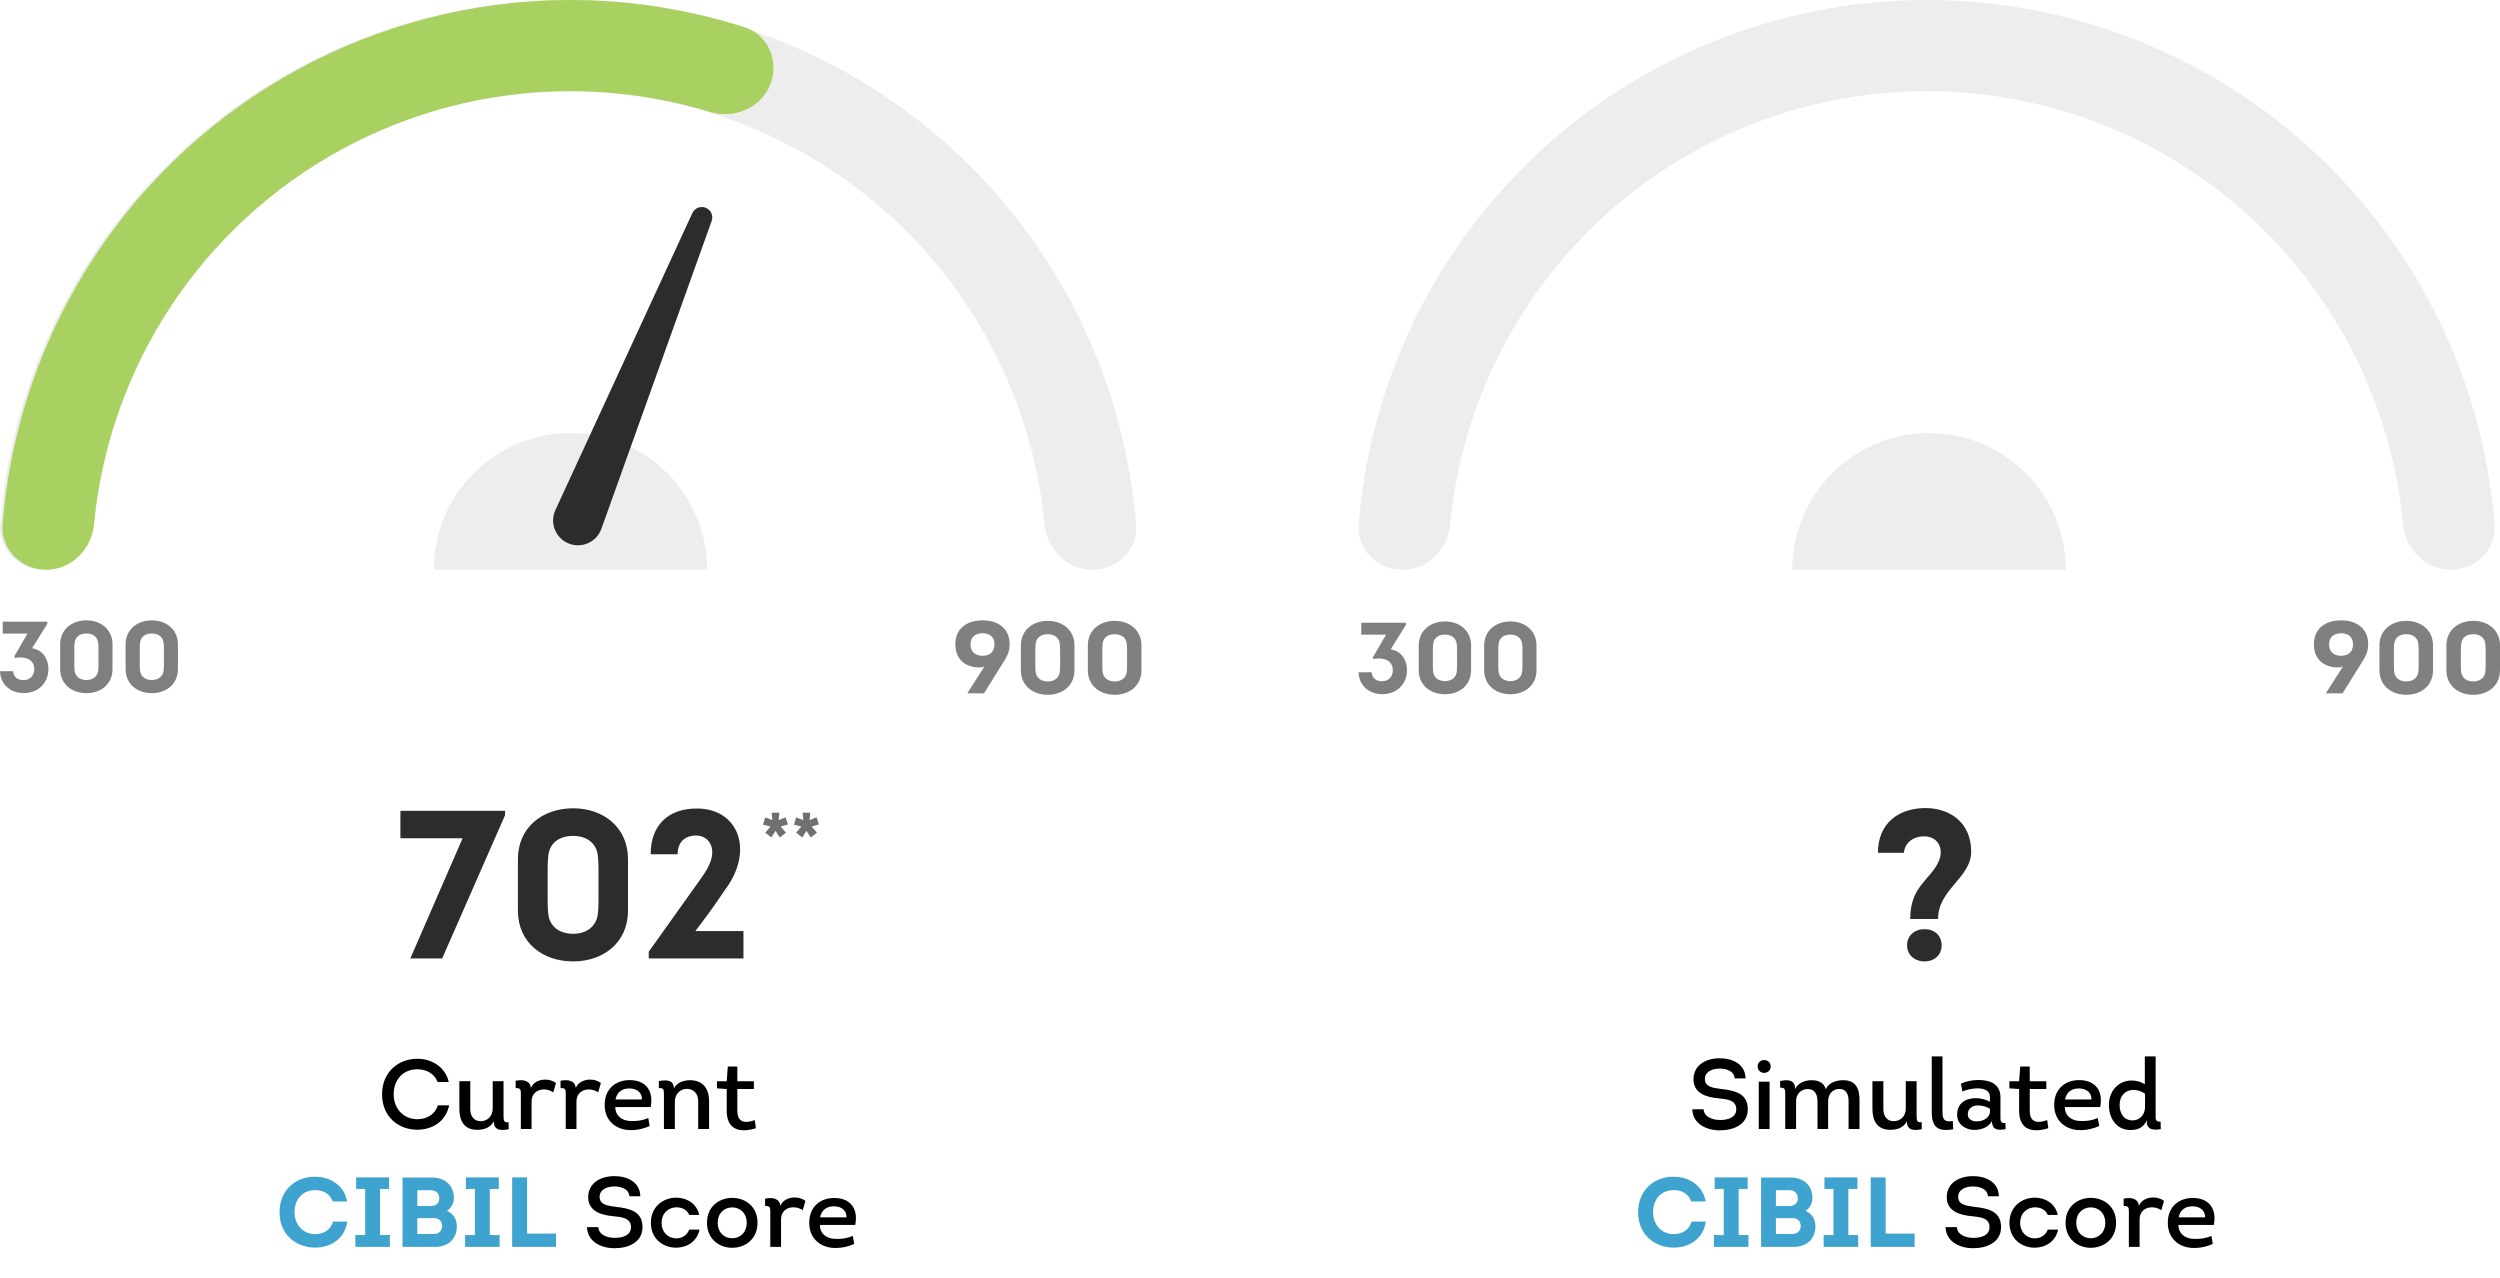 <svg width="403" height="206" viewBox="0 0 403 206" fill="none" xmlns="http://www.w3.org/2000/svg">
<path d="M377.617 111.77L380.96 106.402C381.473 105.598 381.738 104.859 381.754 103.874C381.754 101.248 379.835 100 377.386 100C374.92 100 373 101.248 373 103.874C373 106.287 374.655 107.666 377.038 107.584C377.253 107.584 377.501 107.518 377.683 107.436L374.92 111.77H377.617ZM377.386 102.085C378.577 102.085 379.305 102.709 379.305 103.874C379.305 105.056 378.577 105.713 377.386 105.713C376.194 105.713 375.449 105.056 375.449 103.874C375.449 102.709 376.194 102.085 377.386 102.085Z" fill="#808080"/>
<path d="M387.902 100.082C385.502 100.082 383.566 101.56 383.566 104.038V108.044C383.566 110.539 385.502 112 387.902 112C390.268 112 392.204 110.539 392.204 108.044V104.038C392.204 101.56 390.268 100.082 387.902 100.082ZM387.902 109.85C386.842 109.85 386.065 109.308 385.949 108.306C385.916 108.027 385.899 107.732 385.899 107.387V104.711C385.899 104.383 385.916 104.071 385.949 103.776C386.065 102.741 386.842 102.233 387.902 102.233C388.911 102.233 389.722 102.741 389.838 103.776C389.871 104.071 389.887 104.383 389.887 104.711V107.387C389.887 107.732 389.871 108.027 389.838 108.306C389.722 109.308 388.911 109.85 387.902 109.85Z" fill="#808080"/>
<path d="M398.697 100.082C396.298 100.082 394.361 101.56 394.361 104.038V108.044C394.361 110.539 396.298 112 398.697 112C401.064 112 403 110.539 403 108.044V104.038C403 101.56 401.064 100.082 398.697 100.082ZM398.697 109.85C397.638 109.85 396.86 109.308 396.744 108.306C396.711 108.027 396.695 107.732 396.695 107.387V104.711C396.695 104.383 396.711 104.071 396.744 103.776C396.86 102.741 397.638 102.233 398.697 102.233C399.707 102.233 400.518 102.741 400.633 103.776C400.667 104.071 400.683 104.383 400.683 104.711V107.387C400.683 107.732 400.667 108.027 400.633 108.306C400.518 109.308 399.707 109.85 398.697 109.85Z" fill="#808080"/>
<path d="M61.588 176.416C61.588 180.016 64.228 182.112 67.268 182.112C69.54 182.112 71.844 180.912 72.404 178.176H70.596C70.1 179.664 68.804 180.416 67.268 180.416C64.98 180.416 63.46 178.64 63.46 176.416C63.46 174.032 64.98 172.368 67.268 172.368C68.74 172.384 69.988 173.024 70.548 174.416H72.34C71.748 171.888 69.476 170.672 67.284 170.672C64.228 170.672 61.588 172.8 61.588 176.416ZM79.424 174.288V178.704C79.424 179.936 78.576 180.736 77.472 180.736C76.448 180.736 75.792 179.984 75.808 178.752V174.288H74.048V178.752C74.048 180.64 74.8 182.128 76.928 182.128C78.016 182.128 79.072 181.792 79.6 180.752C79.6 182.416 81.008 182.208 82 182.032L81.984 180.896C81.248 180.976 81.168 180.72 81.168 179.792V174.288H79.424ZM85.579 175.408C85.499 174.16 84.251 173.968 83.115 174.224L83.131 175.408C83.963 175.36 83.963 175.712 83.963 176.4V182H85.691V177.536C85.691 176.288 86.619 175.616 87.659 175.616C88.219 175.616 88.731 175.776 89.195 176.08L89.627 174.576C89.131 174.208 88.491 174.016 87.851 174.032C86.907 174.032 85.883 174.512 85.579 175.408ZM92.813 175.408C92.733 174.16 91.485 173.968 90.349 174.224L90.365 175.408C91.197 175.36 91.197 175.712 91.197 176.4V182H92.925V177.536C92.925 176.288 93.853 175.616 94.893 175.616C95.453 175.616 95.965 175.776 96.429 176.08L96.861 174.576C96.365 174.208 95.725 174.016 95.085 174.032C94.141 174.032 93.117 174.512 92.813 175.408ZM101.476 174.112C99.38 174.112 97.524 175.408 97.476 177.984C97.396 180.592 99.268 182.224 101.812 182.176C102.788 182.176 103.828 181.92 104.724 181.52L104.5 180.224C103.588 180.624 102.66 180.752 101.7 180.704C100.292 180.704 99.188 179.872 99.188 178.464H104.884C105.396 175.904 104.18 174.112 101.476 174.112ZM101.46 175.456C102.564 175.456 103.524 176.064 103.476 177.232H99.22C99.46 176.016 100.308 175.456 101.46 175.456ZM114.305 182V177.472C114.305 175.568 113.345 174.128 111.249 174.128C110.241 174.128 109.057 174.496 108.625 175.472C108.625 174 107.329 174.064 106.209 174.272V175.408C106.993 175.36 107.025 175.616 107.025 176.528V182H108.785V177.616C108.785 176.368 109.649 175.52 110.737 175.52C111.777 175.536 112.561 176.272 112.545 177.472V182H114.305ZM118.858 171.92H117.322L117.146 174.304H115.578V175.44L117.146 175.552V179.056C117.146 182.08 119.21 182.688 121.85 181.872L121.674 180.56C120.09 181.12 118.858 180.992 118.858 179.024V175.552H121.53V174.304H118.858V171.92ZM94.626 197.816C94.674 200.168 96.962 201.256 99.154 201.208C101.25 201.208 103.57 200.28 103.57 197.816C103.57 195.24 101.49 194.792 99.218 194.536C97.922 194.36 96.658 194.2 96.658 192.936C96.658 191.672 97.986 191.256 99.01 191.256C100.114 191.256 101.378 191.64 101.458 192.84H103.218C103.17 190.552 101.154 189.592 99.026 189.592C96.85 189.592 94.818 190.68 94.818 192.984C94.818 195.224 96.85 195.88 98.898 196.056C100.194 196.184 101.714 196.328 101.714 197.8C101.714 199.192 100.306 199.544 99.122 199.544C97.906 199.544 96.53 199.08 96.45 197.816H94.626ZM112.714 195.848C112.298 193.96 110.65 193.048 108.97 193.064C106.97 193.08 104.922 194.456 104.922 197.112C104.922 199.784 106.97 201.128 108.986 201.128C110.682 201.128 112.362 200.168 112.762 198.216H111.098C110.746 199.16 109.882 199.624 109.018 199.624C107.85 199.624 106.65 198.776 106.65 197.112C106.65 195.48 107.866 194.616 109.05 194.616C109.946 194.616 110.762 195.016 111.098 195.848H112.714ZM122.113 197.112C122.113 194.408 120.033 193.064 117.969 193.096C115.953 193.128 113.969 194.456 113.969 197.112C113.969 199.8 116.001 201.144 118.033 201.144C120.065 201.144 122.113 199.8 122.113 197.112ZM115.697 197.112C115.697 195.48 116.817 194.664 117.969 194.632C119.153 194.6 120.369 195.432 120.369 197.112C120.369 198.76 119.217 199.592 118.065 199.608C116.881 199.624 115.697 198.792 115.697 197.112ZM125.79 194.408C125.71 193.16 124.462 192.968 123.326 193.224L123.342 194.408C124.174 194.36 124.174 194.712 124.174 195.4V201H125.902V196.536C125.902 195.288 126.83 194.616 127.87 194.616C128.43 194.616 128.942 194.776 129.406 195.08L129.838 193.576C129.342 193.208 128.702 193.016 128.062 193.032C127.118 193.032 126.094 193.512 125.79 194.408ZM134.453 193.112C132.357 193.112 130.501 194.408 130.453 196.984C130.373 199.592 132.245 201.224 134.789 201.176C135.765 201.176 136.805 200.92 137.701 200.52L137.477 199.224C136.565 199.624 135.637 199.752 134.677 199.704C133.269 199.704 132.165 198.872 132.165 197.464H137.861C138.373 194.904 137.157 193.112 134.453 193.112ZM134.437 194.456C135.541 194.456 136.501 195.064 136.453 196.232H132.197C132.437 195.016 133.285 194.456 134.437 194.456Z" fill="black"/>
<path d="M45.063 195.416C45.063 199.128 47.847 201.112 50.791 201.112C53.127 201.112 55.511 199.88 55.991 196.92H53.687C53.303 198.28 52.167 198.936 50.775 198.936C48.775 198.936 47.479 197.336 47.479 195.416C47.479 193.288 48.807 191.848 50.791 191.848C52.135 191.848 53.143 192.408 53.639 193.672H55.959C55.447 190.904 53.047 189.688 50.791 189.688C47.847 189.64 45.063 191.688 45.063 195.416ZM61.267 199.096V191.656H62.722V189.8H57.41V191.656H58.867V199.096H57.282V201H62.85V199.096H61.267ZM73.162 193.128C73.162 191.032 71.69 189.816 69.642 189.816H64.89V201H70.09C72.33 201 73.642 199.656 73.642 197.688C73.642 196.536 73.082 195.624 72.042 195.192C72.746 194.76 73.162 193.944 73.162 193.128ZM69.466 191.864C70.298 191.864 70.826 192.392 70.81 193.208C70.794 193.96 70.282 194.408 69.466 194.408H67.274V191.864H69.466ZM69.818 196.36C70.186 196.36 70.506 196.392 70.778 196.584C71.114 196.824 71.29 197.24 71.274 197.688C71.226 198.44 70.746 198.92 69.93 198.92H67.274V196.36H69.818ZM78.954 199.096V191.656H80.41V189.8H75.098V191.656H76.554V199.096H74.97V201H80.538V199.096H78.954ZM84.962 189.8H82.562V201H89.634V198.856H84.962V189.8Z" fill="#3EA3CE"/>
<path d="M158.617 111.77L161.96 106.402C162.473 105.598 162.738 104.859 162.754 103.874C162.754 101.248 160.835 100 158.386 100C155.92 100 154 101.248 154 103.874C154 106.287 155.655 107.666 158.038 107.584C158.253 107.584 158.501 107.518 158.683 107.436L155.92 111.77H158.617ZM158.386 102.085C159.577 102.085 160.305 102.709 160.305 103.874C160.305 105.056 159.577 105.713 158.386 105.713C157.194 105.713 156.449 105.056 156.449 103.874C156.449 102.709 157.194 102.085 158.386 102.085Z" fill="#808080"/>
<path d="M168.902 100.082C166.502 100.082 164.566 101.56 164.566 104.038V108.044C164.566 110.539 166.502 112 168.902 112C171.268 112 173.204 110.539 173.204 108.044V104.038C173.204 101.56 171.268 100.082 168.902 100.082ZM168.902 109.85C167.842 109.85 167.065 109.308 166.949 108.306C166.916 108.027 166.899 107.732 166.899 107.387V104.711C166.899 104.383 166.916 104.071 166.949 103.776C167.065 102.741 167.842 102.233 168.902 102.233C169.911 102.233 170.722 102.741 170.838 103.776C170.871 104.071 170.887 104.383 170.887 104.711V107.387C170.887 107.732 170.871 108.027 170.838 108.306C170.722 109.308 169.911 109.85 168.902 109.85Z" fill="#808080"/>
<path d="M179.697 100.082C177.298 100.082 175.361 101.56 175.361 104.038V108.044C175.361 110.539 177.298 112 179.697 112C182.064 112 184 110.539 184 108.044V104.038C184 101.56 182.064 100.082 179.697 100.082ZM179.697 109.85C178.638 109.85 177.86 109.308 177.744 108.306C177.711 108.027 177.695 107.732 177.695 107.387V104.711C177.695 104.383 177.711 104.071 177.744 103.776C177.86 102.741 178.638 102.233 179.697 102.233C180.707 102.233 181.518 102.741 181.633 103.776C181.667 104.071 181.683 104.383 181.683 104.711V107.387C181.683 107.732 181.667 108.027 181.633 108.306C181.518 109.308 180.707 109.85 179.697 109.85Z" fill="#808080"/>
<g opacity="0.5">
<path d="M0 108.196C0.081 110.378 1.714 111.72 3.831 111.72C6.385 111.72 7.808 109.861 7.808 107.856C7.808 106.288 6.983 104.801 5.173 104.494L7.63 100.55V100.21H0.436V102.134H4.429L2.344 105.722V106.062C3.799 105.803 5.48 106.062 5.529 107.872C5.512 108.907 4.85 109.634 3.799 109.634C2.829 109.634 2.182 109.15 2.118 108.196H0Z" fill="black"/>
<path d="M13.936 100C11.592 100 9.701 101.455 9.701 103.896V107.84C9.701 110.297 11.592 111.736 13.936 111.736C16.248 111.736 18.139 110.297 18.139 107.84V103.896C18.139 101.455 16.248 100 13.936 100ZM13.936 109.618C12.902 109.618 12.142 109.085 12.029 108.099C11.997 107.824 11.98 107.533 11.98 107.194V104.559C11.98 104.235 11.997 103.928 12.029 103.637C12.142 102.619 12.902 102.118 13.936 102.118C14.922 102.118 15.715 102.619 15.828 103.637C15.86 103.928 15.876 104.235 15.876 104.559V107.194C15.876 107.533 15.86 107.824 15.828 108.099C15.715 109.085 14.922 109.618 13.936 109.618Z" fill="black"/>
<path d="M24.482 100C22.138 100 20.246 101.455 20.246 103.896V107.84C20.246 110.297 22.138 111.736 24.482 111.736C26.793 111.736 28.685 110.297 28.685 107.84V103.896C28.685 101.455 26.793 100 24.482 100ZM24.482 109.618C23.447 109.618 22.687 109.085 22.574 108.099C22.542 107.824 22.526 107.533 22.526 107.194V104.559C22.526 104.235 22.542 103.928 22.574 103.637C22.687 102.619 23.447 102.118 24.482 102.118C25.468 102.118 26.26 102.619 26.373 103.637C26.405 103.928 26.422 104.235 26.422 104.559V107.194C26.422 107.533 26.405 107.824 26.373 108.099C26.26 109.085 25.468 109.618 24.482 109.618Z" fill="black"/>
</g>
<path d="M81.409 130.704H64.545V135.124H74.575L66.143 154.504H71.277L81.409 131.418V130.704ZM92.395 130.296C87.465 130.296 83.487 133.356 83.487 138.49V146.786C83.487 151.954 87.465 154.98 92.395 154.98C97.257 154.98 101.235 151.954 101.235 146.786V138.49C101.235 133.356 97.257 130.296 92.395 130.296ZM92.395 150.526C90.219 150.526 88.621 149.404 88.383 147.33C88.315 146.752 88.281 146.14 88.281 145.426V139.884C88.281 139.204 88.315 138.558 88.383 137.946C88.621 135.804 90.219 134.75 92.395 134.75C94.469 134.75 96.135 135.804 96.373 137.946C96.441 138.558 96.475 139.204 96.475 139.884V145.426C96.475 146.14 96.441 146.752 96.373 147.33C96.135 149.404 94.469 150.526 92.395 150.526ZM114.813 137.64C114.711 139.034 113.861 140.394 113.011 141.584L104.579 153.416V154.504H119.845V150.084H112.093C115.119 146.174 116.173 144.406 116.887 143.42C121.613 137.13 119.063 130.33 112.331 130.33C107.673 130.33 104.885 133.05 104.885 137.708H109.237C109.237 135.362 110.835 134.682 112.195 134.682C113.589 134.682 114.915 135.668 114.813 137.64Z" fill="#2C2C2C"/>
<path d="M127.014 132.902L126.642 131.744L125.525 132.207L125.63 131H124.396L124.501 132.207L123.349 131.756L123 132.927L124.198 133.244L123.349 134.22L124.338 135L125.013 133.939L125.7 135L126.7 134.232L125.851 133.232L127.014 132.902Z" fill="#707070"/>
<path d="M132 132.902L131.628 131.744L130.511 132.207L130.615 131H129.382L129.487 132.207L128.335 131.756L127.986 132.927L129.184 133.244L128.335 134.22L129.324 135L129.999 133.939L130.685 135L131.686 134.232L130.836 133.232L132 132.902Z" fill="#707070"/>
<path d="M114.005 91.848C114.005 86.002 111.682 80.395 107.549 76.261C103.415 72.127 97.808 69.804 91.961 69.804C86.115 69.804 80.508 72.127 76.374 76.261C72.24 80.395 69.918 86.002 69.918 91.848L91.961 91.848H114.005Z" fill="#EDEDED"/>
<path d="M111.609 34.347L89.53 82.22C88.575 84.292 89.54 86.742 91.652 87.606C93.764 88.469 96.169 87.397 96.939 85.249L114.721 35.62C115.025 34.772 114.607 33.835 113.774 33.495C112.94 33.154 111.986 33.53 111.609 34.347Z" fill="#2C2C2C"/>
<path d="M7.076 91.848C3.018 91.848 -0.302 88.552 0.022 84.507C1.759 62.835 11.144 42.388 26.63 26.902C43.855 9.677 67.216 6.28743e-05 91.576 6.10352e-05C115.936 5.91961e-05 139.297 9.677 156.522 26.902C172.008 42.388 181.393 62.835 183.13 84.507C183.454 88.552 180.134 91.848 176.076 91.848C172.018 91.848 168.765 88.55 168.379 84.511C166.682 66.741 158.86 50.022 146.131 37.293C131.662 22.824 112.038 14.696 91.576 14.696C71.114 14.696 51.49 22.824 37.021 37.293C24.292 50.022 16.47 66.741 14.773 84.511C14.388 88.55 11.134 91.848 7.076 91.848Z" fill="#EDEDED"/>
<path d="M7.462 91.848C3.404 91.848 0.083 88.553 0.408 84.508C1.413 71.967 4.987 59.74 10.936 48.595C18.041 35.285 28.315 23.931 40.85 15.535C53.386 7.139 67.797 1.961 82.809 0.457C95.379 -0.802 108.047 0.548 120.026 4.393C123.89 5.632 125.673 9.957 124.128 13.71C122.583 17.462 118.296 19.216 114.413 18.035C104.684 15.075 94.441 14.062 84.274 15.08C71.663 16.343 59.558 20.692 49.028 27.745C38.498 34.797 29.868 44.335 23.9 55.516C19.088 64.53 16.126 74.387 15.159 84.511C14.773 88.551 11.52 91.848 7.462 91.848Z" fill="#A9D161"/>
<path d="M272.798 178.816C272.846 181.168 275.134 182.256 277.326 182.208C279.422 182.208 281.742 181.28 281.742 178.816C281.742 176.24 279.662 175.792 277.39 175.536C276.094 175.36 274.83 175.2 274.83 173.936C274.83 172.672 276.158 172.256 277.182 172.256C278.286 172.256 279.55 172.64 279.63 173.84H281.39C281.342 171.552 279.326 170.592 277.198 170.592C275.022 170.592 272.99 171.68 272.99 173.984C272.99 176.224 275.022 176.88 277.07 177.056C278.366 177.184 279.886 177.328 279.886 178.8C279.886 180.192 278.478 180.544 277.294 180.544C276.078 180.544 274.702 180.08 274.622 178.816H272.798ZM283.335 171.904C283.335 172.608 283.879 172.96 284.407 172.944C284.919 172.928 285.431 172.592 285.431 171.904C285.431 171.232 284.919 170.88 284.391 170.88C283.863 170.88 283.335 171.216 283.335 171.904ZM285.255 174.368H283.511V182H285.255V174.368ZM299.75 182V177.488C299.798 175.632 299.254 174.128 297.142 174.128C295.958 174.128 294.758 174.56 294.326 175.584C294.022 174.64 293.334 174.128 291.99 174.128C290.934 174.128 289.798 174.608 289.366 175.552C289.414 173.936 287.974 174.016 286.95 174.272L286.966 175.344C287.734 175.296 287.782 175.584 287.782 176.48V182H289.526V177.552C289.526 176.336 290.31 175.568 291.398 175.552C292.486 175.536 292.982 176.336 292.982 177.536V182H294.694V177.536C294.71 176.32 295.43 175.552 296.502 175.536C297.526 175.52 298.006 176.336 297.99 177.488V182H299.75ZM307.213 174.288V178.704C307.213 179.936 306.365 180.736 305.261 180.736C304.237 180.736 303.581 179.984 303.597 178.752V174.288H301.837V178.752C301.837 180.64 302.589 182.128 304.717 182.128C305.805 182.128 306.861 181.792 307.389 180.752C307.389 182.416 308.797 182.208 309.789 182.032L309.773 180.896C309.037 180.976 308.957 180.72 308.957 179.792V174.288H307.213ZM311.4 170.288V179.248C311.4 181.824 312.488 182.432 314.856 182.048L314.792 180.704C313.464 180.912 313.128 180.512 313.128 179.232V170.288H311.4ZM321.097 180.704C321.145 182.224 322.089 182.224 323.305 182.016L323.273 181.024C322.441 181.104 322.473 180.64 322.473 179.92V176.88C322.473 174.752 320.809 174.096 318.937 174.096C317.913 174.096 316.873 174.304 316.089 174.704L316.345 175.952C317.305 175.472 320.777 174.8 320.777 176.832V177.6C320.089 177.216 319.241 177.024 318.489 177.024C316.793 177.024 315.449 177.904 315.497 179.744C315.497 181.248 316.857 182.144 318.265 182.144C319.353 182.144 320.585 181.728 321.097 180.704ZM320.777 179.36C320.601 180.336 319.529 180.768 318.617 180.768C317.913 180.768 317.209 180.416 317.209 179.648C317.209 178.704 317.929 178.208 318.777 178.192C319.465 178.176 320.201 178.384 320.777 178.72V179.36ZM327.194 171.92H325.658L325.482 174.304H323.914V175.44L325.482 175.552V179.056C325.482 182.08 327.546 182.688 330.186 181.872L330.01 180.56C328.426 181.12 327.194 180.992 327.194 179.024V175.552H329.866V174.304H327.194V171.92ZM335.14 174.112C333.044 174.112 331.188 175.408 331.14 177.984C331.06 180.592 332.932 182.224 335.476 182.176C336.452 182.176 337.492 181.92 338.388 181.52L338.164 180.224C337.252 180.624 336.324 180.752 335.364 180.704C333.956 180.704 332.852 179.872 332.852 178.464H338.548C339.06 175.904 337.844 174.112 335.14 174.112ZM335.124 175.456C336.228 175.456 337.188 176.064 337.14 177.232H332.884C333.124 176.016 333.972 175.456 335.124 175.456ZM346.065 180.816C346.065 182.112 347.121 182.224 348.321 182.016L348.289 180.816C347.409 180.816 347.489 180.48 347.489 179.6V170.288H345.745V174.768C345.041 174.352 344.289 174.176 343.601 174.176C341.617 174.176 339.953 175.744 339.953 178.128C339.953 180.288 341.201 182.208 343.505 182.16C344.641 182.16 345.553 181.728 346.065 180.592V180.816ZM345.777 178.464C345.777 179.632 344.977 180.608 343.777 180.608C342.353 180.608 341.681 179.456 341.681 178.128C341.681 176.56 342.673 175.712 343.873 175.696C344.481 175.68 345.153 175.872 345.777 176.304V178.464ZM313.626 197.816C313.674 200.168 315.962 201.256 318.154 201.208C320.25 201.208 322.57 200.28 322.57 197.816C322.57 195.24 320.49 194.792 318.218 194.536C316.922 194.36 315.658 194.2 315.658 192.936C315.658 191.672 316.986 191.256 318.01 191.256C319.114 191.256 320.378 191.64 320.458 192.84H322.218C322.17 190.552 320.154 189.592 318.026 189.592C315.85 189.592 313.818 190.68 313.818 192.984C313.818 195.224 315.85 195.88 317.898 196.056C319.194 196.184 320.714 196.328 320.714 197.8C320.714 199.192 319.306 199.544 318.122 199.544C316.906 199.544 315.53 199.08 315.45 197.816H313.626ZM331.714 195.848C331.298 193.96 329.65 193.048 327.97 193.064C325.97 193.08 323.922 194.456 323.922 197.112C323.922 199.784 325.97 201.128 327.986 201.128C329.682 201.128 331.362 200.168 331.762 198.216H330.098C329.746 199.16 328.882 199.624 328.018 199.624C326.85 199.624 325.65 198.776 325.65 197.112C325.65 195.48 326.866 194.616 328.05 194.616C328.946 194.616 329.762 195.016 330.098 195.848H331.714ZM341.113 197.112C341.113 194.408 339.033 193.064 336.969 193.096C334.953 193.128 332.969 194.456 332.969 197.112C332.969 199.8 335.001 201.144 337.033 201.144C339.065 201.144 341.113 199.8 341.113 197.112ZM334.697 197.112C334.697 195.48 335.817 194.664 336.969 194.632C338.153 194.6 339.369 195.432 339.369 197.112C339.369 198.76 338.217 199.592 337.065 199.608C335.881 199.624 334.697 198.792 334.697 197.112ZM344.79 194.408C344.71 193.16 343.462 192.968 342.326 193.224L342.342 194.408C343.174 194.36 343.174 194.712 343.174 195.4V201H344.902V196.536C344.902 195.288 345.83 194.616 346.87 194.616C347.43 194.616 347.942 194.776 348.406 195.08L348.838 193.576C348.342 193.208 347.702 193.016 347.062 193.032C346.118 193.032 345.094 193.512 344.79 194.408ZM353.453 193.112C351.357 193.112 349.501 194.408 349.453 196.984C349.373 199.592 351.245 201.224 353.789 201.176C354.765 201.176 355.805 200.92 356.701 200.52L356.477 199.224C355.565 199.624 354.637 199.752 353.677 199.704C352.269 199.704 351.165 198.872 351.165 197.464H356.861C357.373 194.904 356.157 193.112 353.453 193.112ZM353.437 194.456C354.541 194.456 355.501 195.064 355.453 196.232H351.197C351.437 195.016 352.285 194.456 353.437 194.456Z" fill="black"/>
<path d="M264.063 195.416C264.063 199.128 266.847 201.112 269.791 201.112C272.127 201.112 274.511 199.88 274.991 196.92H272.687C272.303 198.28 271.167 198.936 269.775 198.936C267.775 198.936 266.479 197.336 266.479 195.416C266.479 193.288 267.807 191.848 269.791 191.848C271.135 191.848 272.143 192.408 272.639 193.672H274.959C274.447 190.904 272.047 189.688 269.791 189.688C266.847 189.64 264.063 191.688 264.063 195.416ZM280.266 199.096V191.656H281.723V189.8H276.411V191.656H277.867V199.096H276.283V201H281.851V199.096H280.266ZM292.162 193.128C292.162 191.032 290.69 189.816 288.642 189.816H283.89V201H289.09C291.33 201 292.642 199.656 292.642 197.688C292.642 196.536 292.082 195.624 291.042 195.192C291.746 194.76 292.162 193.944 292.162 193.128ZM288.466 191.864C289.298 191.864 289.826 192.392 289.81 193.208C289.794 193.96 289.282 194.408 288.466 194.408H286.274V191.864H288.466ZM288.818 196.36C289.186 196.36 289.506 196.392 289.778 196.584C290.114 196.824 290.29 197.24 290.274 197.688C290.226 198.44 289.746 198.92 288.93 198.92H286.274V196.36H288.818ZM297.954 199.096V191.656H299.41V189.8H294.098V191.656H295.554V199.096H293.97V201H299.538V199.096H297.954ZM303.962 189.8H301.562V201H308.634V198.856H303.962V189.8Z" fill="#3EA3CE"/>
<g opacity="0.5">
<path d="M219 108.373C219.081 110.555 220.714 111.897 222.831 111.897C225.385 111.897 226.808 110.038 226.808 108.034C226.808 106.466 225.983 104.978 224.173 104.671L226.63 100.727V100.388H219.436V102.311H223.429L221.344 105.9V106.239C222.799 105.981 224.48 106.239 224.529 108.05C224.512 109.084 223.85 109.812 222.799 109.812C221.829 109.812 221.182 109.327 221.118 108.373H219Z" fill="black"/>
<path d="M232.936 100.177C230.592 100.177 228.701 101.632 228.701 104.073V108.017C228.701 110.475 230.592 111.913 232.936 111.913C235.248 111.913 237.139 110.475 237.139 108.017V104.073C237.139 101.632 235.248 100.177 232.936 100.177ZM232.936 109.796C231.902 109.796 231.142 109.262 231.029 108.276C230.997 108.001 230.98 107.71 230.98 107.371V104.736C230.98 104.413 230.997 104.106 231.029 103.815C231.142 102.796 231.902 102.295 232.936 102.295C233.923 102.295 234.715 102.796 234.828 103.815C234.86 104.106 234.876 104.413 234.876 104.736V107.371C234.876 107.71 234.86 108.001 234.828 108.276C234.715 109.262 233.923 109.796 232.936 109.796Z" fill="black"/>
<path d="M243.482 100.177C241.138 100.177 239.246 101.632 239.246 104.073V108.017C239.246 110.475 241.138 111.913 243.482 111.913C245.793 111.913 247.685 110.475 247.685 108.017V104.073C247.685 101.632 245.793 100.177 243.482 100.177ZM243.482 109.796C242.447 109.796 241.687 109.262 241.574 108.276C241.542 108.001 241.526 107.71 241.526 107.371V104.736C241.526 104.413 241.542 104.106 241.574 103.815C241.687 102.796 242.447 102.295 243.482 102.295C244.468 102.295 245.26 102.796 245.373 103.815C245.405 104.106 245.422 104.413 245.422 104.736V107.371C245.422 107.71 245.405 108.001 245.373 108.276C245.26 109.262 244.468 109.796 243.482 109.796Z" fill="black"/>
</g>
<path d="M312.414 148.146C312.414 143.318 317.752 141.55 317.752 137.266C317.752 132.54 314.216 130.16 310.136 130.262C306.09 130.364 302.724 132.642 302.724 137.47H306.906C307.076 135.702 308.606 134.818 310.102 134.818C312.652 134.818 313.332 137.062 312.516 138.864C311.156 141.89 307.926 142.808 307.926 148.146H312.414ZM310.238 154.98C311.836 154.98 312.992 153.926 312.992 152.396C312.992 150.798 311.836 149.778 310.238 149.778C308.64 149.778 307.416 150.798 307.416 152.396C307.416 153.926 308.64 154.98 310.238 154.98Z" fill="#2C2C2C"/>
<path d="M333.005 91.848C333.005 86.002 330.682 80.395 326.549 76.261C322.415 72.127 316.808 69.804 310.961 69.804C305.115 69.804 299.508 72.127 295.374 76.261C291.24 80.395 288.918 86.002 288.918 91.848L310.961 91.848H333.005Z" fill="#EDEDED"/>
<path d="M226.076 91.848C222.018 91.848 218.698 88.552 219.022 84.507C220.759 62.835 230.144 42.388 245.63 26.902C262.855 9.677 286.217 6.28743e-05 310.576 6.10352e-05C334.936 5.91961e-05 358.297 9.677 375.522 26.902C391.008 42.388 400.393 62.835 402.13 84.507C402.454 88.552 399.134 91.848 395.076 91.848C391.018 91.848 387.765 88.55 387.379 84.511C385.682 66.741 377.86 50.022 365.131 37.293C350.662 22.824 331.038 14.696 310.576 14.696C290.114 14.696 270.49 22.824 256.021 37.293C243.292 50.022 235.47 66.741 233.773 84.511C233.388 88.55 230.134 91.848 226.076 91.848Z" fill="#EDEDED"/>
</svg>
